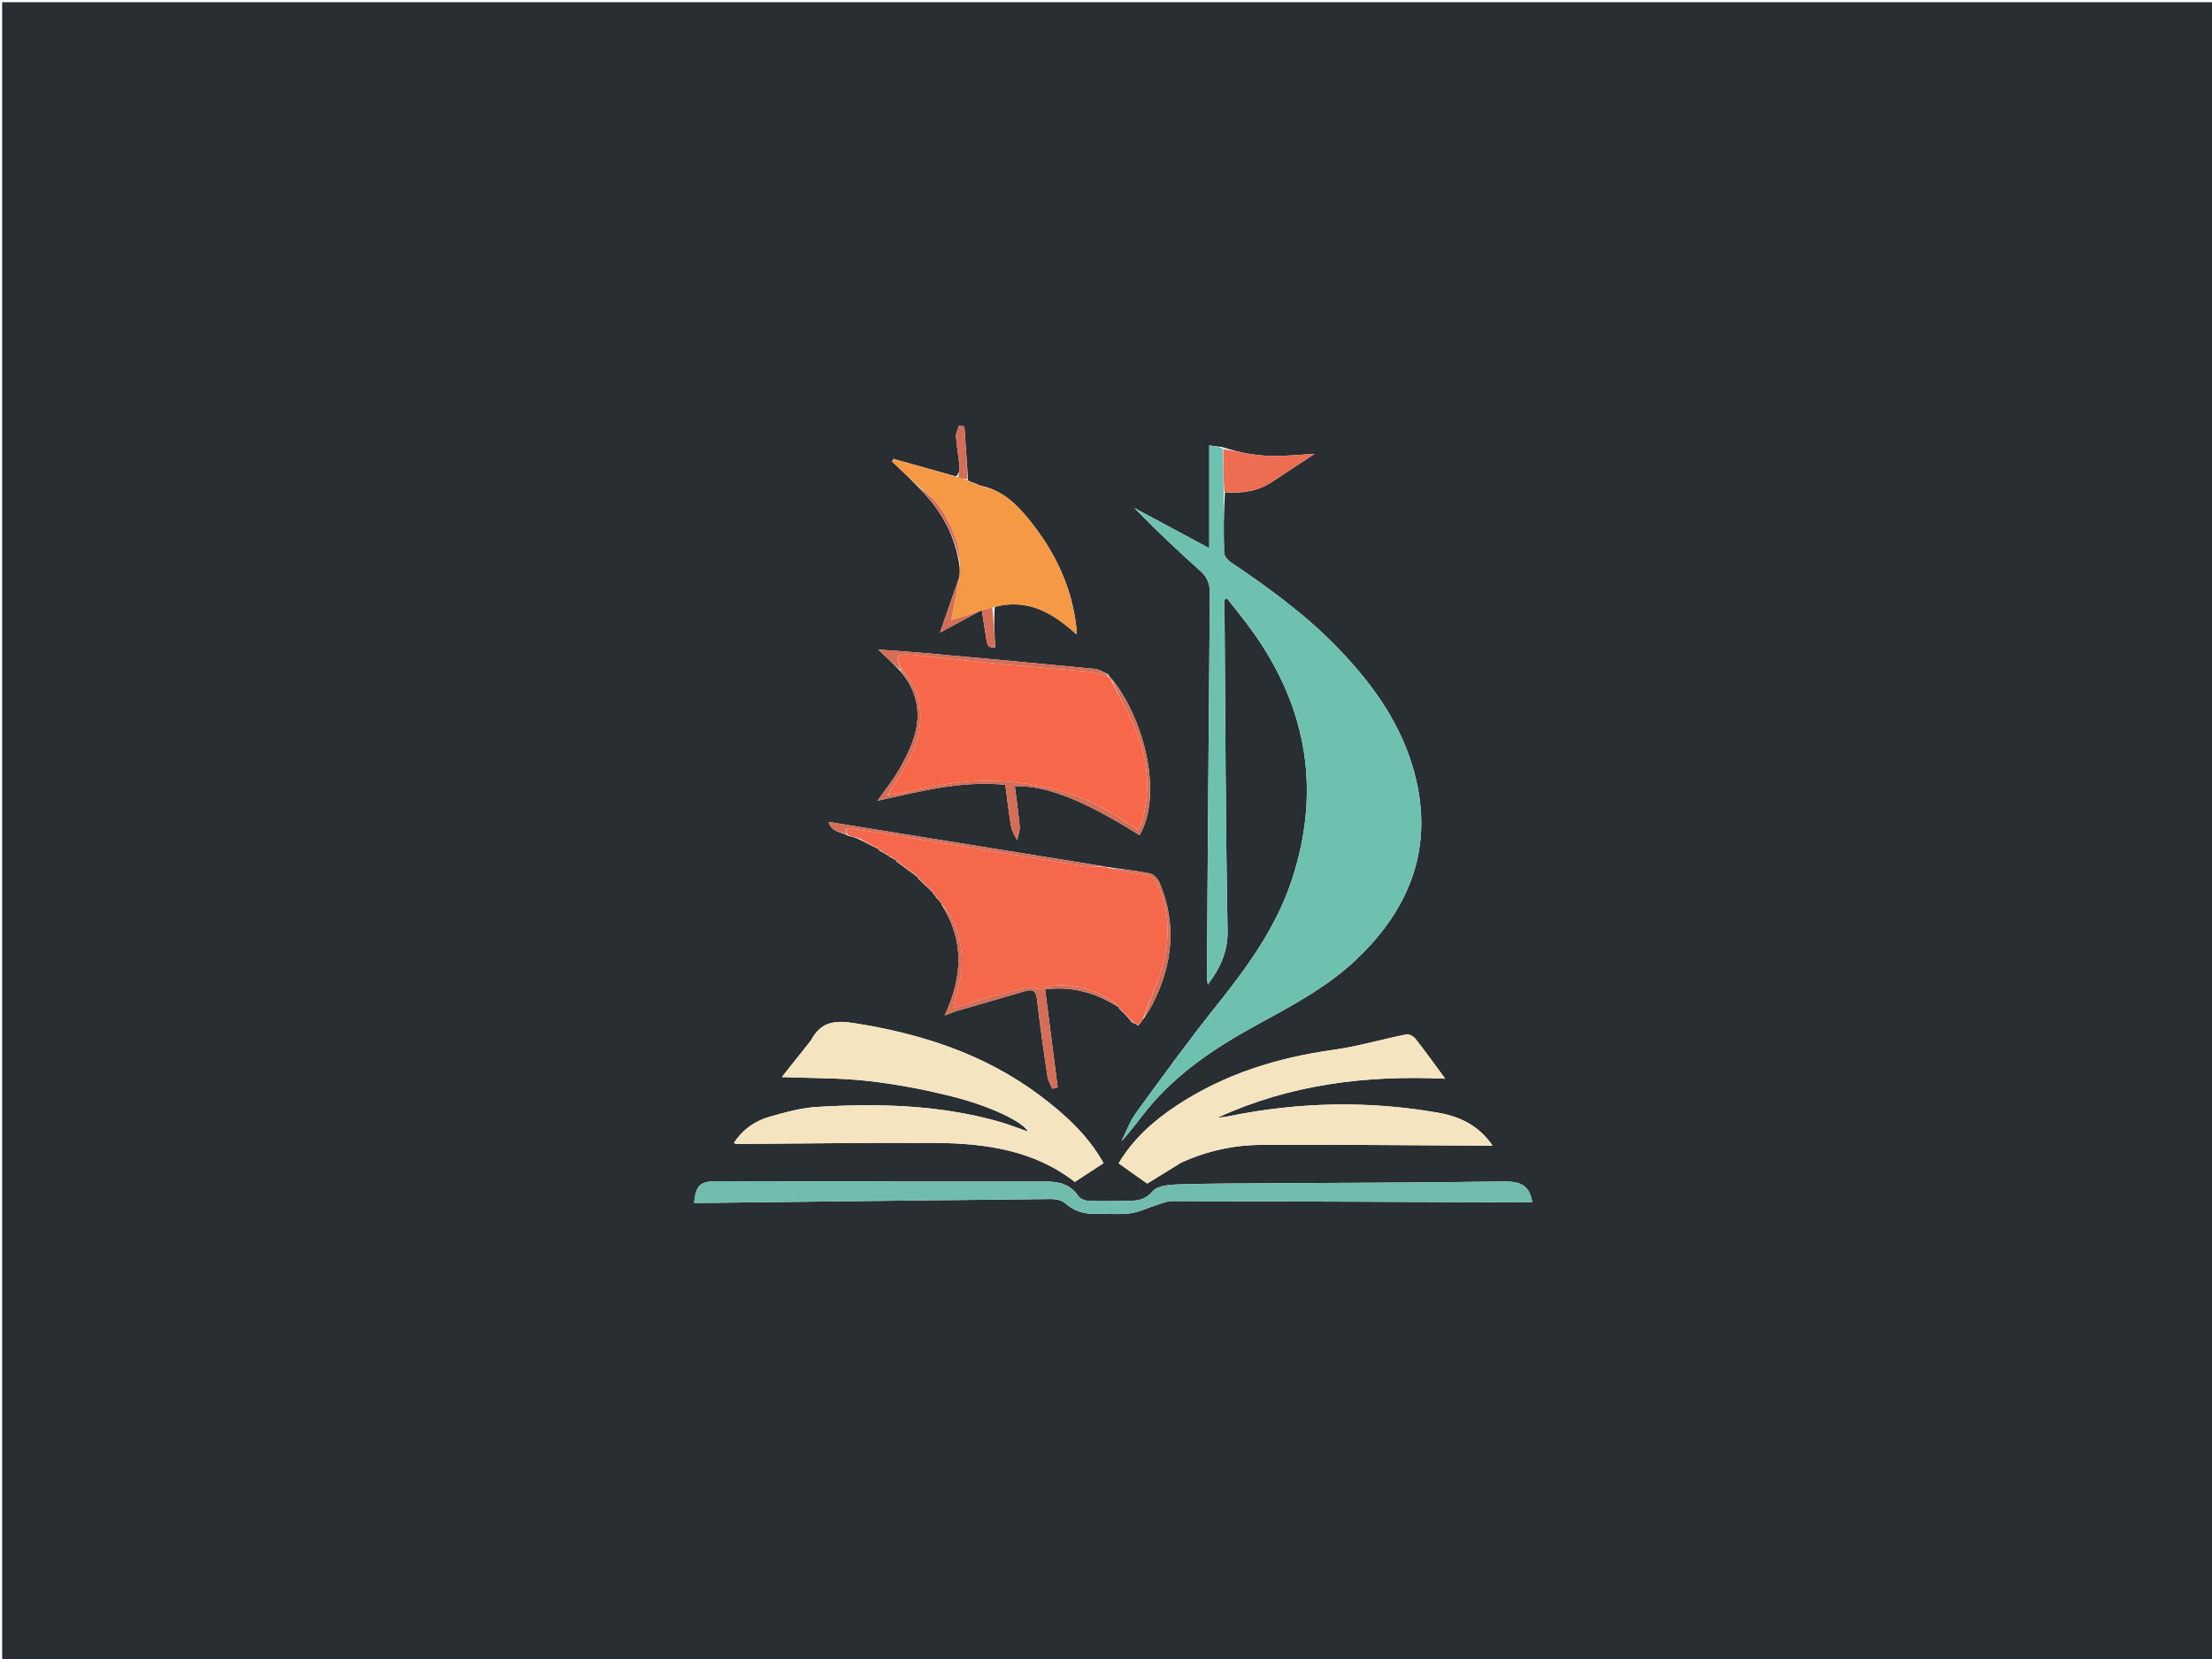 <svg version="1.1" id="Layer_1" xmlns="http://www.w3.org/2000/svg" xmlns:xlink="http://www.w3.org/1999/xlink" x="0px" y="0px"
	 width="100%" viewBox="0 0 1024 768" enable-background="new 0 0 1024 768" xml:space="preserve">
<path fill="#292E32" opacity="1" stroke="none" 
	d="
M526,769 
	C350.667,769 175.833,769 1,769 
	C1,513 1,257 1,1 
	C342.333,1 683.667,1 1025,1 
	C1025,257 1025,513 1025,769 
	C858.833,769 692.667,769 526,769 
M435.061,417.567 
	C435.331,417.788 435.6,418.008 435.861,418.116 
	C435.861,418.116 435.749,418.132 435.924,418.836 
	C446.35,435.171 445.737,452.049 437.33,470.062 
	C440.05,469.056 441.539,468.402 443.087,467.949 
	C453.615,464.872 464.158,461.85 474.688,458.782 
	C478.251,457.744 479.639,458.853 480.075,462.722 
	C481.419,474.634 483.141,486.506 484.894,498.367 
	C485.182,500.318 486.365,502.136 487.135,504.016 
	C487.968,503.795 488.801,503.574 489.634,503.353 
	C487.707,488.367 485.781,473.381 483.804,458.007 
	C496.58,456.341 507.56,459.773 517.804,466.225 
	C517.804,466.225 517.73,466.278 518.043,466.856 
	C520,468.748 521.957,470.641 524.011,473.286 
	C525.026,473.721 526.04,474.156 526.943,474.879 
	C527.03,474.683 527.117,474.487 527.878,473.721 
	C528.314,472.955 528.751,472.188 529.707,471.229 
	C530.988,469.111 532.408,467.064 533.526,464.863 
	C542.814,446.58 544.916,427.817 536.77,408.568 
	C536.009,406.77 533.979,404.647 532.214,404.293 
	C525.875,403.021 519.397,402.443 512.333,401.308 
	C511.866,401.28 511.399,401.251 510.229,400.929 
	C468.241,394.15 426.252,387.37 383.596,380.483 
	C385.014,385.553 389.323,384.861 392.686,386.924 
	C394.42,387.335 396.154,387.746 398.126,388.775 
	C401.005,390.282 403.883,391.789 406.908,393.164 
	C406.908,393.164 406.734,393.257 407.094,393.786 
	C408.416,394.502 409.738,395.218 411.238,396.136 
	C411.238,396.136 411.504,396.173 411.919,396.707 
	C412.886,397.249 413.852,397.79 414.8,398.245 
	C414.8,398.245 414.717,398.276 415.04,398.848 
	C418.313,401.295 421.587,403.741 424.901,406.102 
	C424.901,406.102 424.814,406.141 425.085,406.749 
	C427.322,408.906 429.558,411.064 431.836,413.148 
	C431.836,413.148 431.759,413.115 431.938,413.694 
	C432.235,413.958 432.533,414.221 432.933,414.792 
	C432.933,414.792 433.191,414.989 433.34,415.535 
	C433.871,416.05 434.402,416.564 434.995,417.019 
	C434.995,417.019 434.915,417.052 435.061,417.567 
M452.674,224.33 
	C452.674,224.33 452.231,224.232 451.843,223.901 
	C450.855,223.601 449.867,223.3 448.315,222.578 
	C448.112,222.46 447.909,222.341 448.088,221.326 
	C447.537,213.354 446.987,205.383 446.436,197.411 
	C445.601,197.312 444.766,197.213 443.931,197.115 
	C443.442,198.756 442.444,200.435 442.559,202.033 
	C442.907,206.845 443.802,211.614 444.233,216.423 
	C444.365,217.896 443.691,219.441 442.613,220.57 
	C432.925,217.851 423.236,215.133 413.547,212.414 
	C413.35,212.825 413.154,213.236 412.957,213.646 
	C416.998,217.459 421.04,221.272 425.287,225.699 
	C435.327,235.793 442.322,247.49 444.253,262.705 
	C444.304,263.875 444.355,265.045 444.146,266.928 
	C441.117,275.684 438.087,284.439 435.185,292.826 
	C440.982,289.692 447.375,286.237 454.516,282.378 
	C455.216,286.941 455.697,290.024 456.161,293.11 
	C457.144,299.647 457.14,299.648 460.736,299.744 
	C460.377,293.51 460.019,287.281 460.532,280.909 
	C475.569,276.887 487.221,283.531 498.297,293.637 
	C498.297,292.019 498.373,291.219 498.286,290.438 
	C496.149,271.331 488.111,254.907 476.032,240.121 
	C470.178,232.955 463.83,226.993 454.167,224.865 
	C453.786,224.783 453.404,224.701 452.674,224.33 
M512.954,312.131 
	C510.95,311.282 509,309.871 506.933,309.669 
	C480.461,307.094 453.974,304.668 427.486,302.262 
	C421.01,301.674 414.514,301.293 406.548,300.709 
	C410.756,304.66 413.748,307.47 417,310.92 
	C424.251,319.446 426.438,329.341 423.545,339.928 
	C421.991,345.613 419.177,351.066 416.24,356.231 
	C413.354,361.307 409.593,365.885 406.216,370.682 
	C425.906,366.352 445.037,361.226 465.397,363.286 
	C466.287,369.922 466.985,376.367 468.097,382.74 
	C468.48,384.93 469.898,386.939 470.843,389.031 
	C471.27,386.868 472.202,384.663 472.028,382.549 
	C471.515,376.338 470.563,370.162 469.776,363.92 
	C484.535,363.574 501.752,370.444 527.533,386.615 
	C538.116,368.625 530.497,334.23 514.801,314.458 
	C514.266,313.904 513.732,313.349 512.954,312.131 
M567.074,227.895 
	C574.865,228.467 582.299,227.482 588.983,223.023 
	C595.11,218.935 601.276,214.908 608.61,210.073 
	C602.087,210.472 596.559,211.005 591.024,211.084 
	C587.111,211.14 583.156,210.813 579.282,210.239 
	C574.915,209.591 570.617,208.474 565.744,206.938 
	C564.042,206.725 562.34,206.512 559.804,206.194 
	C559.804,222.261 559.804,237.609 559.804,253.781 
	C547.617,247.236 536.362,241.192 525.107,235.147 
	C535.1,245.41 545.244,254.978 555.635,264.27 
	C558.91,267.198 560.123,270.334 560.083,274.681 
	C559.534,333.838 559.131,392.996 558.712,452.154 
	C558.705,453.202 558.941,454.252 559.124,455.819 
	C564.935,448.004 568.46,440.587 568.279,430.754 
	C567.374,381.604 567.263,332.439 566.875,283.278 
	C566.86,281.364 566.873,279.45 566.873,277.535 
	C567.285,277.39 567.697,277.246 568.109,277.101 
	C572.223,282.43 576.538,287.617 580.419,293.111 
	C605.393,328.472 611.582,366.817 597.804,407.972 
	C590.445,429.953 576.93,448.312 562.585,466.238 
	C549.804,482.207 537.82,498.823 525.778,515.368 
	C522.958,519.241 521.322,523.976 519.142,528.314 
	C523.817,523.325 527.573,517.81 531.834,512.716 
	C545.422,496.47 562.703,484.953 581.065,474.873 
	C597.277,465.974 613.769,457.414 627.385,444.637 
	C653.918,419.741 664.65,389.924 653.739,354.182 
	C647.275,333.005 634.452,315.62 619.23,299.859 
	C604.432,284.538 587.337,272.126 569.775,260.263 
	C568.357,259.305 566.743,257.381 566.693,255.859 
	C566.388,246.539 566.509,237.206 567.074,227.895 
M375.308,481.772 
	C370.848,487.386 366.387,493 361.94,498.598 
	C375.598,499.147 388.8,498.933 401.811,500.406 
	C414.988,501.898 428.148,504.384 441.008,507.647 
	C459.291,512.288 473.852,519.588 475.857,523.837 
	C471.102,522.199 466.566,520.37 461.883,519.067 
	C434.404,511.415 406.305,510.709 378.111,512.434 
	C370.732,512.885 363.366,514.956 356.196,516.996 
	C349.41,518.928 343.774,522.95 339.744,529.062 
	C340.308,529.345 340.57,529.593 340.831,529.591 
	C371.644,529.406 402.459,528.899 433.27,529.1 
	C456.517,529.251 479.088,532.663 497.55,547.152 
	C502.14,544.151 506.341,541.406 510.857,538.453 
	C503.698,525.576 492.817,515.638 480.887,506.769 
	C455.404,487.823 426.258,478.459 395.205,473.602 
	C386.515,472.243 380.01,472.934 375.308,481.772 
M546.888,538.177 
	C558.575,532.829 570.99,530.093 583.697,530.013 
	C617.508,529.801 651.322,530.191 685.135,530.34 
	C686.878,530.347 688.622,530.341 690.949,530.341 
	C684.588,520.994 675.676,516.864 665.907,515.141 
	C633.433,509.415 600.978,510.152 568.661,516.765 
	C566.963,517.113 565.219,517.234 563.496,517.461 
	C596.922,502.043 632.146,497.648 669.026,499.356 
	C663.992,492.53 659.745,486.563 655.223,480.814 
	C654.342,479.694 652.231,478.62 650.958,478.875 
	C639.719,481.123 628.644,484.411 617.325,485.99 
	C591.225,489.629 566.702,497.222 544.589,511.873 
	C533.812,519.014 524.411,527.471 517.844,538.547 
	C522.628,541.931 527.141,545.123 531.07,547.901 
	C536.102,544.786 541.158,541.655 546.888,538.177 
M337.263,546.817 
	C335.431,546.815 333.599,546.811 331.766,546.811 
	C324.166,546.813 322.2,548.661 321.302,556.764 
	C321.96,556.813 322.614,556.911 323.266,556.903 
	C377.727,556.267 432.187,555.601 486.649,555.061 
	C488.787,555.04 491.47,555.612 492.98,556.947 
	C497.141,560.626 501.755,562.066 507.181,561.889 
	C512.505,561.715 517.909,562.387 523.148,561.698 
	C527.403,561.138 531.449,559.061 535.62,557.759 
	C537.913,557.044 540.273,556.012 542.6,556.018 
	C596.566,556.149 650.532,556.406 704.497,556.625 
	C706.193,556.632 707.89,556.486 709.329,556.423 
	C707.861,547.455 702.266,546.831 695.023,546.947 
	C659.885,547.509 624.737,547.519 589.594,547.756 
	C574.77,547.857 559.94,547.837 545.127,548.311 
	C541.152,548.438 535.766,548.93 533.609,551.457 
	C530.054,555.623 526.28,555.929 521.776,555.936 
	C515.947,555.944 510.11,556.187 504.292,555.951 
	C502.528,555.88 500.09,555.045 499.204,553.725 
	C495.354,547.989 489.986,546.946 483.587,546.955 
	C435.117,547.024 386.647,546.891 337.263,546.817 
z"/>
<path fill="#6EC0B1" opacity="1" stroke="none" 
	d="
M566.487,227.877 
	C566.509,237.206 566.388,246.539 566.693,255.859 
	C566.743,257.381 568.357,259.305 569.775,260.263 
	C587.337,272.126 604.432,284.538 619.23,299.859 
	C634.452,315.62 647.275,333.005 653.739,354.182 
	C664.65,389.924 653.918,419.741 627.385,444.637 
	C613.769,457.414 597.277,465.974 581.065,474.873 
	C562.703,484.953 545.422,496.47 531.834,512.716 
	C527.573,517.81 523.817,523.325 519.142,528.314 
	C521.322,523.976 522.958,519.241 525.778,515.368 
	C537.82,498.823 549.804,482.207 562.585,466.238 
	C576.93,448.312 590.445,429.953 597.804,407.972 
	C611.582,366.817 605.393,328.472 580.419,293.111 
	C576.538,287.617 572.223,282.43 568.109,277.101 
	C567.697,277.246 567.285,277.39 566.873,277.535 
	C566.873,279.45 566.86,281.364 566.875,283.278 
	C567.263,332.439 567.374,381.604 568.279,430.754 
	C568.46,440.587 564.935,448.004 559.124,455.819 
	C558.941,454.252 558.705,453.202 558.712,452.154 
	C559.131,392.996 559.534,333.838 560.083,274.681 
	C560.123,270.334 558.91,267.198 555.635,264.27 
	C545.244,254.978 535.1,245.41 525.107,235.147 
	C536.362,241.192 547.617,247.236 559.804,253.781 
	C559.804,237.609 559.804,222.261 559.804,206.194 
	C562.34,206.512 564.042,206.725 565.965,207.619 
	C566.287,214.826 566.387,221.351 566.487,227.877 
z"/>
<path fill="#F6684B" opacity="1" stroke="none" 
	d="
M529.188,471.422 
	C528.751,472.188 528.314,472.955 527.508,474.034 
	C527.139,474.348 527.055,474.591 527.055,474.591 
	C526.04,474.156 525.026,473.721 523.839,472.649 
	C521.688,470.101 519.709,468.19 517.73,466.278 
	C517.73,466.278 517.804,466.225 517.697,465.933 
	C509.983,457.429 488.312,453.336 482.454,458.046 
	C479.203,457.778 476.759,457.055 474.547,457.496 
	C468.695,458.661 462.911,460.213 457.163,461.835 
	C452.021,463.285 446.962,465.034 441.399,466.8 
	C441.611,465.209 441.654,464.554 441.793,463.92 
	C442.041,462.785 442.293,461.646 442.64,460.539 
	C446.401,448.517 446.43,436.679 440.612,425.249 
	C439.32,422.709 437.387,420.496 435.749,418.132 
	C435.749,418.132 435.861,418.116 435.771,417.928 
	C435.425,417.51 435.17,417.281 434.915,417.052 
	C434.915,417.052 434.995,417.019 434.921,416.754 
	C434.295,415.99 433.743,415.49 433.191,414.989 
	C433.191,414.989 432.933,414.792 432.777,414.358 
	C432.333,413.654 432.046,413.385 431.759,413.115 
	C431.759,413.115 431.836,413.148 431.806,412.831 
	C429.456,410.389 427.135,408.265 424.814,406.141 
	C424.814,406.141 424.901,406.102 424.849,405.796 
	C421.437,403.085 418.077,400.68 414.717,398.276 
	C414.717,398.276 414.8,398.245 414.678,397.952 
	C413.539,397.163 412.522,396.668 411.504,396.173 
	C411.504,396.173 411.238,396.136 411.036,395.714 
	C409.467,394.613 408.101,393.935 406.734,393.257 
	C406.734,393.257 406.908,393.164 406.791,392.883 
	C403.745,391.12 400.817,389.638 397.888,388.157 
	C396.154,387.746 394.42,387.335 392.291,386.441 
	C390.99,383.39 392.138,383.153 394.35,383.553 
	C398.434,384.291 402.57,384.743 406.668,385.414 
	C438.003,390.542 469.329,395.733 500.678,400.784 
	C504.032,401.325 507.511,401.095 510.933,401.223 
	C511.399,401.251 511.866,401.28 512.857,401.73 
	C518.739,403.098 524.068,404.318 529.465,404.897 
	C533.117,405.288 534.914,406.886 536.335,410.216 
	C540.811,420.712 541.483,431.805 539.305,442.495 
	C537.285,452.413 532.664,461.801 529.188,471.422 
z"/>
<path fill="#F4E4C0" opacity="1" stroke="none" 
	d="
M375.536,481.499 
	C380.01,472.934 386.515,472.243 395.205,473.602 
	C426.258,478.459 455.404,487.823 480.887,506.769 
	C492.817,515.638 503.698,525.576 510.857,538.453 
	C506.341,541.406 502.14,544.151 497.55,547.152 
	C479.088,532.663 456.517,529.251 433.27,529.1 
	C402.459,528.899 371.644,529.406 340.831,529.591 
	C340.57,529.593 340.308,529.345 339.744,529.062 
	C343.774,522.95 349.41,518.928 356.196,516.996 
	C363.366,514.956 370.732,512.885 378.111,512.434 
	C406.305,510.709 434.404,511.415 461.883,519.067 
	C466.566,520.37 471.102,522.199 475.857,523.837 
	C473.852,519.588 459.291,512.288 441.008,507.647 
	C428.148,504.384 414.988,501.898 401.811,500.406 
	C388.8,498.933 375.598,499.147 361.94,498.598 
	C366.387,493 370.848,487.386 375.536,481.499 
z"/>
<path fill="#F4E4C0" opacity="1" stroke="none" 
	d="
M546.552,538.35 
	C541.158,541.655 536.102,544.786 531.07,547.901 
	C527.141,545.123 522.628,541.931 517.844,538.547 
	C524.411,527.471 533.812,519.014 544.589,511.873 
	C566.702,497.222 591.225,489.629 617.325,485.99 
	C628.644,484.411 639.719,481.123 650.958,478.875 
	C652.231,478.62 654.342,479.694 655.223,480.814 
	C659.745,486.563 663.992,492.53 669.026,499.356 
	C632.146,497.648 596.922,502.043 563.496,517.461 
	C565.219,517.234 566.963,517.113 568.661,516.765 
	C600.978,510.152 633.433,509.415 665.907,515.141 
	C675.676,516.864 684.588,520.994 690.949,530.341 
	C688.622,530.341 686.878,530.347 685.135,530.34 
	C651.322,530.191 617.508,529.801 583.697,530.013 
	C570.99,530.093 558.575,532.829 546.552,538.35 
z"/>
<path fill="#70BDB0" opacity="1" stroke="none" 
	d="
M337.72,546.819 
	C386.647,546.891 435.117,547.024 483.587,546.955 
	C489.986,546.946 495.354,547.989 499.204,553.725 
	C500.09,555.045 502.528,555.88 504.292,555.951 
	C510.11,556.187 515.947,555.944 521.776,555.936 
	C526.28,555.929 530.054,555.623 533.609,551.457 
	C535.766,548.93 541.152,548.438 545.127,548.311 
	C559.94,547.837 574.77,547.857 589.594,547.756 
	C624.737,547.519 659.885,547.509 695.023,546.947 
	C702.266,546.831 707.861,547.455 709.329,556.423 
	C707.89,556.486 706.193,556.632 704.497,556.625 
	C650.532,556.406 596.566,556.149 542.6,556.018 
	C540.273,556.012 537.913,557.044 535.62,557.759 
	C531.449,559.061 527.403,561.138 523.148,561.698 
	C517.909,562.387 512.505,561.715 507.181,561.889 
	C501.755,562.066 497.141,560.626 492.98,556.947 
	C491.47,555.612 488.787,555.04 486.649,555.061 
	C432.187,555.601 377.727,556.267 323.266,556.903 
	C322.614,556.911 321.96,556.813 321.302,556.764 
	C322.2,548.661 324.166,546.813 331.766,546.811 
	C333.599,546.811 335.431,546.815 337.72,546.819 
z"/>
<path fill="#F69945" opacity="1" stroke="none" 
	d="
M454.446,225.149 
	C463.83,226.993 470.178,232.955 476.032,240.121 
	C488.111,254.907 496.149,271.331 498.286,290.438 
	C498.373,291.219 498.297,292.019 498.297,293.637 
	C487.221,283.531 475.569,276.887 459.769,281.102 
	C452.657,283.266 446.307,285.237 440.331,287.092 
	C441.806,279.54 443.106,272.877 444.407,266.215 
	C444.355,265.045 444.304,263.875 444.438,261.939 
	C443.989,257.315 443.968,253.223 442.603,249.644 
	C438.927,240.004 434.121,230.982 425.081,225.085 
	C421.04,221.272 416.998,217.459 412.957,213.646 
	C413.154,213.236 413.35,212.825 413.547,212.414 
	C423.236,215.133 432.925,217.851 443.218,220.876 
	C445.117,221.529 446.412,221.876 447.707,222.223 
	C447.909,222.341 448.112,222.46 448.773,222.985 
	C450.231,223.671 451.231,223.952 452.231,224.232 
	C452.231,224.232 452.674,224.33 452.993,224.611 
	C453.69,224.977 454.068,225.063 454.446,225.149 
z"/>
<path fill="#D56E57" opacity="1" stroke="none" 
	d="
M514.985,315.015 
	C530.497,334.23 538.116,368.625 527.533,386.615 
	C501.752,370.444 484.535,363.574 469.776,363.92 
	C470.563,370.162 471.515,376.338 472.028,382.549 
	C472.202,384.663 471.27,386.868 470.843,389.031 
	C469.898,386.939 468.48,384.93 468.097,382.74 
	C466.985,376.367 466.287,369.922 465.397,363.286 
	C445.037,361.226 425.906,366.352 406.216,370.682 
	C409.593,365.885 413.354,361.307 416.24,356.231 
	C419.177,351.066 421.991,345.613 423.545,339.928 
	C426.438,329.341 424.251,319.446 416.965,310.5 
	C416.93,310.081 417.122,309.883 417.421,310.027 
	C423.056,315.644 425.721,322.161 426.034,329.839 
	C426.445,339.926 422.986,348.698 417.702,356.987 
	C415.393,360.609 413.21,364.312 410.901,368.019 
	C410.833,368.061 410.838,368.267 410.838,368.267 
	C410.838,368.267 411.024,368.032 411.438,368.027 
	C414.64,367.578 417.479,367.338 420.208,366.657 
	C435.902,362.739 451.683,360.316 467.967,361.936 
	C485.246,363.655 501.602,367.924 516.334,377.443 
	C519.741,379.644 523.199,381.767 526.983,384.145 
	C527.74,382.422 528.409,381.288 528.749,380.062 
	C532.729,365.73 531.387,351.63 525.9,338.044 
	C522.743,330.227 518.447,322.87 514.744,315.233 
	C514.824,315.161 514.985,315.015 514.985,315.015 
z"/>
<path fill="#EC6D52" opacity="1" stroke="none" 
	d="
M566.781,227.886 
	C566.387,221.351 566.287,214.826 566.238,207.931 
	C570.617,208.474 574.915,209.591 579.282,210.239 
	C583.156,210.813 587.111,211.14 591.024,211.084 
	C596.559,211.005 602.087,210.472 608.61,210.073 
	C601.276,214.908 595.11,218.935 588.983,223.023 
	C582.299,227.482 574.865,228.467 566.781,227.886 
z"/>
<path fill="#D56E57" opacity="1" stroke="none" 
	d="
M435.836,418.484 
	C437.387,420.496 439.32,422.709 440.612,425.249 
	C446.43,436.679 446.401,448.517 442.64,460.539 
	C442.293,461.646 442.041,462.785 441.793,463.92 
	C441.654,464.554 441.611,465.209 441.399,466.8 
	C446.962,465.034 452.021,463.285 457.163,461.835 
	C462.911,460.213 468.695,458.661 474.547,457.496 
	C476.759,457.055 479.203,457.778 482.454,458.046 
	C488.312,453.336 509.983,457.429 517.695,465.979 
	C507.56,459.773 496.58,456.341 483.804,458.007 
	C485.781,473.381 487.707,488.367 489.634,503.353 
	C488.801,503.574 487.968,503.795 487.135,504.016 
	C486.365,502.136 485.182,500.318 484.894,498.367 
	C483.141,486.506 481.419,474.634 480.075,462.722 
	C479.639,458.853 478.251,457.744 474.688,458.782 
	C464.158,461.85 453.615,464.872 443.087,467.949 
	C441.539,468.402 440.05,469.056 437.33,470.062 
	C445.737,452.049 446.35,435.171 435.836,418.484 
z"/>
<path fill="#D56E57" opacity="1" stroke="none" 
	d="
M510.581,401.076 
	C507.511,401.095 504.032,401.325 500.678,400.784 
	C469.329,395.733 438.003,390.542 406.668,385.414 
	C402.57,384.743 398.434,384.291 394.35,383.553 
	C392.138,383.153 390.99,383.39 391.945,386.257 
	C389.323,384.861 385.014,385.553 383.596,380.483 
	C426.252,387.37 468.241,394.15 510.581,401.076 
z"/>
<path fill="#D56E57" opacity="1" stroke="none" 
	d="
M416.835,310.18 
	C413.748,307.47 410.756,304.66 406.548,300.709 
	C414.514,301.293 421.01,301.674 427.486,302.262 
	C453.974,304.668 480.461,307.094 506.933,309.669 
	C509,309.871 510.95,311.282 512.985,312.556 
	C513.016,312.98 512.835,313.165 512.489,313.019 
	C509.782,312.236 507.455,311.244 505.056,311.022 
	C492.154,309.824 479.222,308.946 466.324,307.713 
	C451.447,306.29 436.603,304.512 421.726,303.091 
	C415.143,302.463 414.295,303.917 417.122,309.883 
	C417.122,309.883 416.93,310.081 416.835,310.18 
z"/>
<path fill="#D56E57" opacity="1" stroke="none" 
	d="
M444.276,266.572 
	C443.106,272.877 441.806,279.54 440.331,287.092 
	C446.307,285.237 452.657,283.266 459.333,281.174 
	C460.019,287.281 460.377,293.51 460.736,299.744 
	C457.14,299.648 457.144,299.647 456.161,293.11 
	C455.697,290.024 455.216,286.941 454.516,282.378 
	C447.375,286.237 440.982,289.692 435.185,292.826 
	C438.087,284.439 441.117,275.684 444.276,266.572 
z"/>
<path fill="#D56E57" opacity="1" stroke="none" 
	d="
M529.448,471.326 
	C532.664,461.801 537.285,452.413 539.305,442.495 
	C541.483,431.805 540.811,420.712 536.335,410.216 
	C534.914,406.886 533.117,405.288 529.465,404.897 
	C524.068,404.318 518.739,403.098 513.177,401.877 
	C519.397,402.443 525.875,403.021 532.214,404.293 
	C533.979,404.647 536.009,406.77 536.77,408.568 
	C544.916,427.817 542.814,446.58 533.526,464.863 
	C532.408,467.064 530.988,469.111 529.448,471.326 
z"/>
<path fill="#D56E57" opacity="1" stroke="none" 
	d="
M447.897,221.774 
	C446.412,221.876 445.117,221.529 443.604,221.067 
	C443.691,219.441 444.365,217.896 444.233,216.423 
	C443.802,211.614 442.907,206.845 442.559,202.033 
	C442.444,200.435 443.442,198.756 443.931,197.115 
	C444.766,197.213 445.601,197.312 446.436,197.411 
	C446.987,205.383 447.537,213.354 447.897,221.774 
z"/>
<path fill="#D56E57" opacity="1" stroke="none" 
	d="
M425.184,225.392 
	C434.121,230.982 438.927,240.004 442.603,249.644 
	C443.968,253.223 443.989,257.315 444.461,261.5 
	C442.322,247.49 435.327,235.793 425.184,225.392 
z"/>
<path fill="#D56E57" opacity="1" stroke="none" 
	d="
M414.878,398.562 
	C418.077,400.68 421.437,403.085 424.829,405.839 
	C421.587,403.741 418.313,401.295 414.878,398.562 
z"/>
<path fill="#D56E57" opacity="1" stroke="none" 
	d="
M398.007,388.466 
	C400.817,389.638 403.745,391.12 406.717,392.948 
	C403.883,391.789 401.005,390.282 398.007,388.466 
z"/>
<path fill="#D56E57" opacity="1" stroke="none" 
	d="
M424.95,406.445 
	C427.135,408.265 429.456,410.389 431.786,412.867 
	C429.558,411.064 427.322,408.906 424.95,406.445 
z"/>
<path fill="#D56E57" opacity="1" stroke="none" 
	d="
M517.886,466.567 
	C519.709,468.19 521.688,470.101 523.791,472.273 
	C521.957,470.641 520,468.748 517.886,466.567 
z"/>
<path fill="#D56E57" opacity="1" stroke="none" 
	d="
M406.914,393.521 
	C408.101,393.935 409.467,394.613 410.947,395.612 
	C409.738,395.218 408.416,394.502 406.914,393.521 
z"/>
<path fill="#D56E57" opacity="1" stroke="none" 
	d="
M411.712,396.44 
	C412.522,396.668 413.539,397.163 414.688,397.995 
	C413.852,397.79 412.886,397.249 411.712,396.44 
z"/>
<path fill="#D56E57" opacity="1" stroke="none" 
	d="
M452.037,224.067 
	C451.231,223.952 450.231,223.671 449.055,223.195 
	C449.867,223.3 450.855,223.601 452.037,224.067 
z"/>
<path fill="#D56E57" opacity="1" stroke="none" 
	d="
M433.266,415.262 
	C433.743,415.49 434.295,415.99 434.889,416.784 
	C434.402,416.564 433.871,416.05 433.266,415.262 
z"/>
<path fill="#D56E57" opacity="1" stroke="none" 
	d="
M513.107,312.888 
	C513.732,313.349 514.266,313.904 514.893,314.737 
	C514.985,315.015 514.824,315.161 514.507,315.071 
	C513.739,314.376 513.287,313.771 512.835,313.165 
	C512.835,313.165 513.016,312.98 513.107,312.888 
z"/>
<path fill="#D56E57" opacity="1" stroke="none" 
	d="
M526.999,474.735 
	C527.055,474.591 527.139,474.348 527.171,474.32 
	C527.117,474.487 527.03,474.683 526.999,474.735 
z"/>
<path fill="#D56E57" opacity="1" stroke="none" 
	d="
M454.306,225.007 
	C454.068,225.063 453.69,224.977 453.168,224.755 
	C453.404,224.701 453.786,224.783 454.306,225.007 
z"/>
<path fill="#D56E57" opacity="1" stroke="none" 
	d="
M431.848,413.405 
	C432.046,413.385 432.333,413.654 432.726,414.204 
	C432.533,414.221 432.235,413.958 431.848,413.405 
z"/>
<path fill="#D56E57" opacity="1" stroke="none" 
	d="
M434.988,417.31 
	C435.17,417.281 435.425,417.51 435.775,417.984 
	C435.6,418.008 435.331,417.788 434.988,417.31 
z"/>
<path fill="#F7674A" opacity="1" stroke="none" 
	d="
M512.489,313.019 
	C513.287,313.771 513.739,314.376 514.427,315.144 
	C518.447,322.87 522.743,330.227 525.9,338.044 
	C531.387,351.63 532.729,365.73 528.749,380.062 
	C528.409,381.288 527.74,382.422 526.983,384.145 
	C523.199,381.767 519.741,379.644 516.334,377.443 
	C501.602,367.924 485.246,363.655 467.967,361.936 
	C451.683,360.316 435.902,362.739 420.208,366.657 
	C417.479,367.338 414.64,367.578 411.426,368.012 
	C410.999,368.002 410.969,367.978 410.969,367.978 
	C413.21,364.312 415.393,360.609 417.702,356.987 
	C422.986,348.698 426.445,339.926 426.034,329.839 
	C425.721,322.161 423.056,315.644 417.421,310.027 
	C414.295,303.917 415.143,302.463 421.726,303.091 
	C436.603,304.512 451.447,306.29 466.324,307.713 
	C479.222,308.946 492.154,309.824 505.056,311.022 
	C507.455,311.244 509.782,312.236 512.489,313.019 
z"/>
<path fill="#F7674A" opacity="1" stroke="none" 
	d="
M411.011,368.017 
	C411.024,368.032 410.838,368.267 410.838,368.267 
	C410.838,368.267 410.833,368.061 410.901,368.019 
	C410.969,367.978 410.999,368.002 411.011,368.017 
z"/>
</svg>